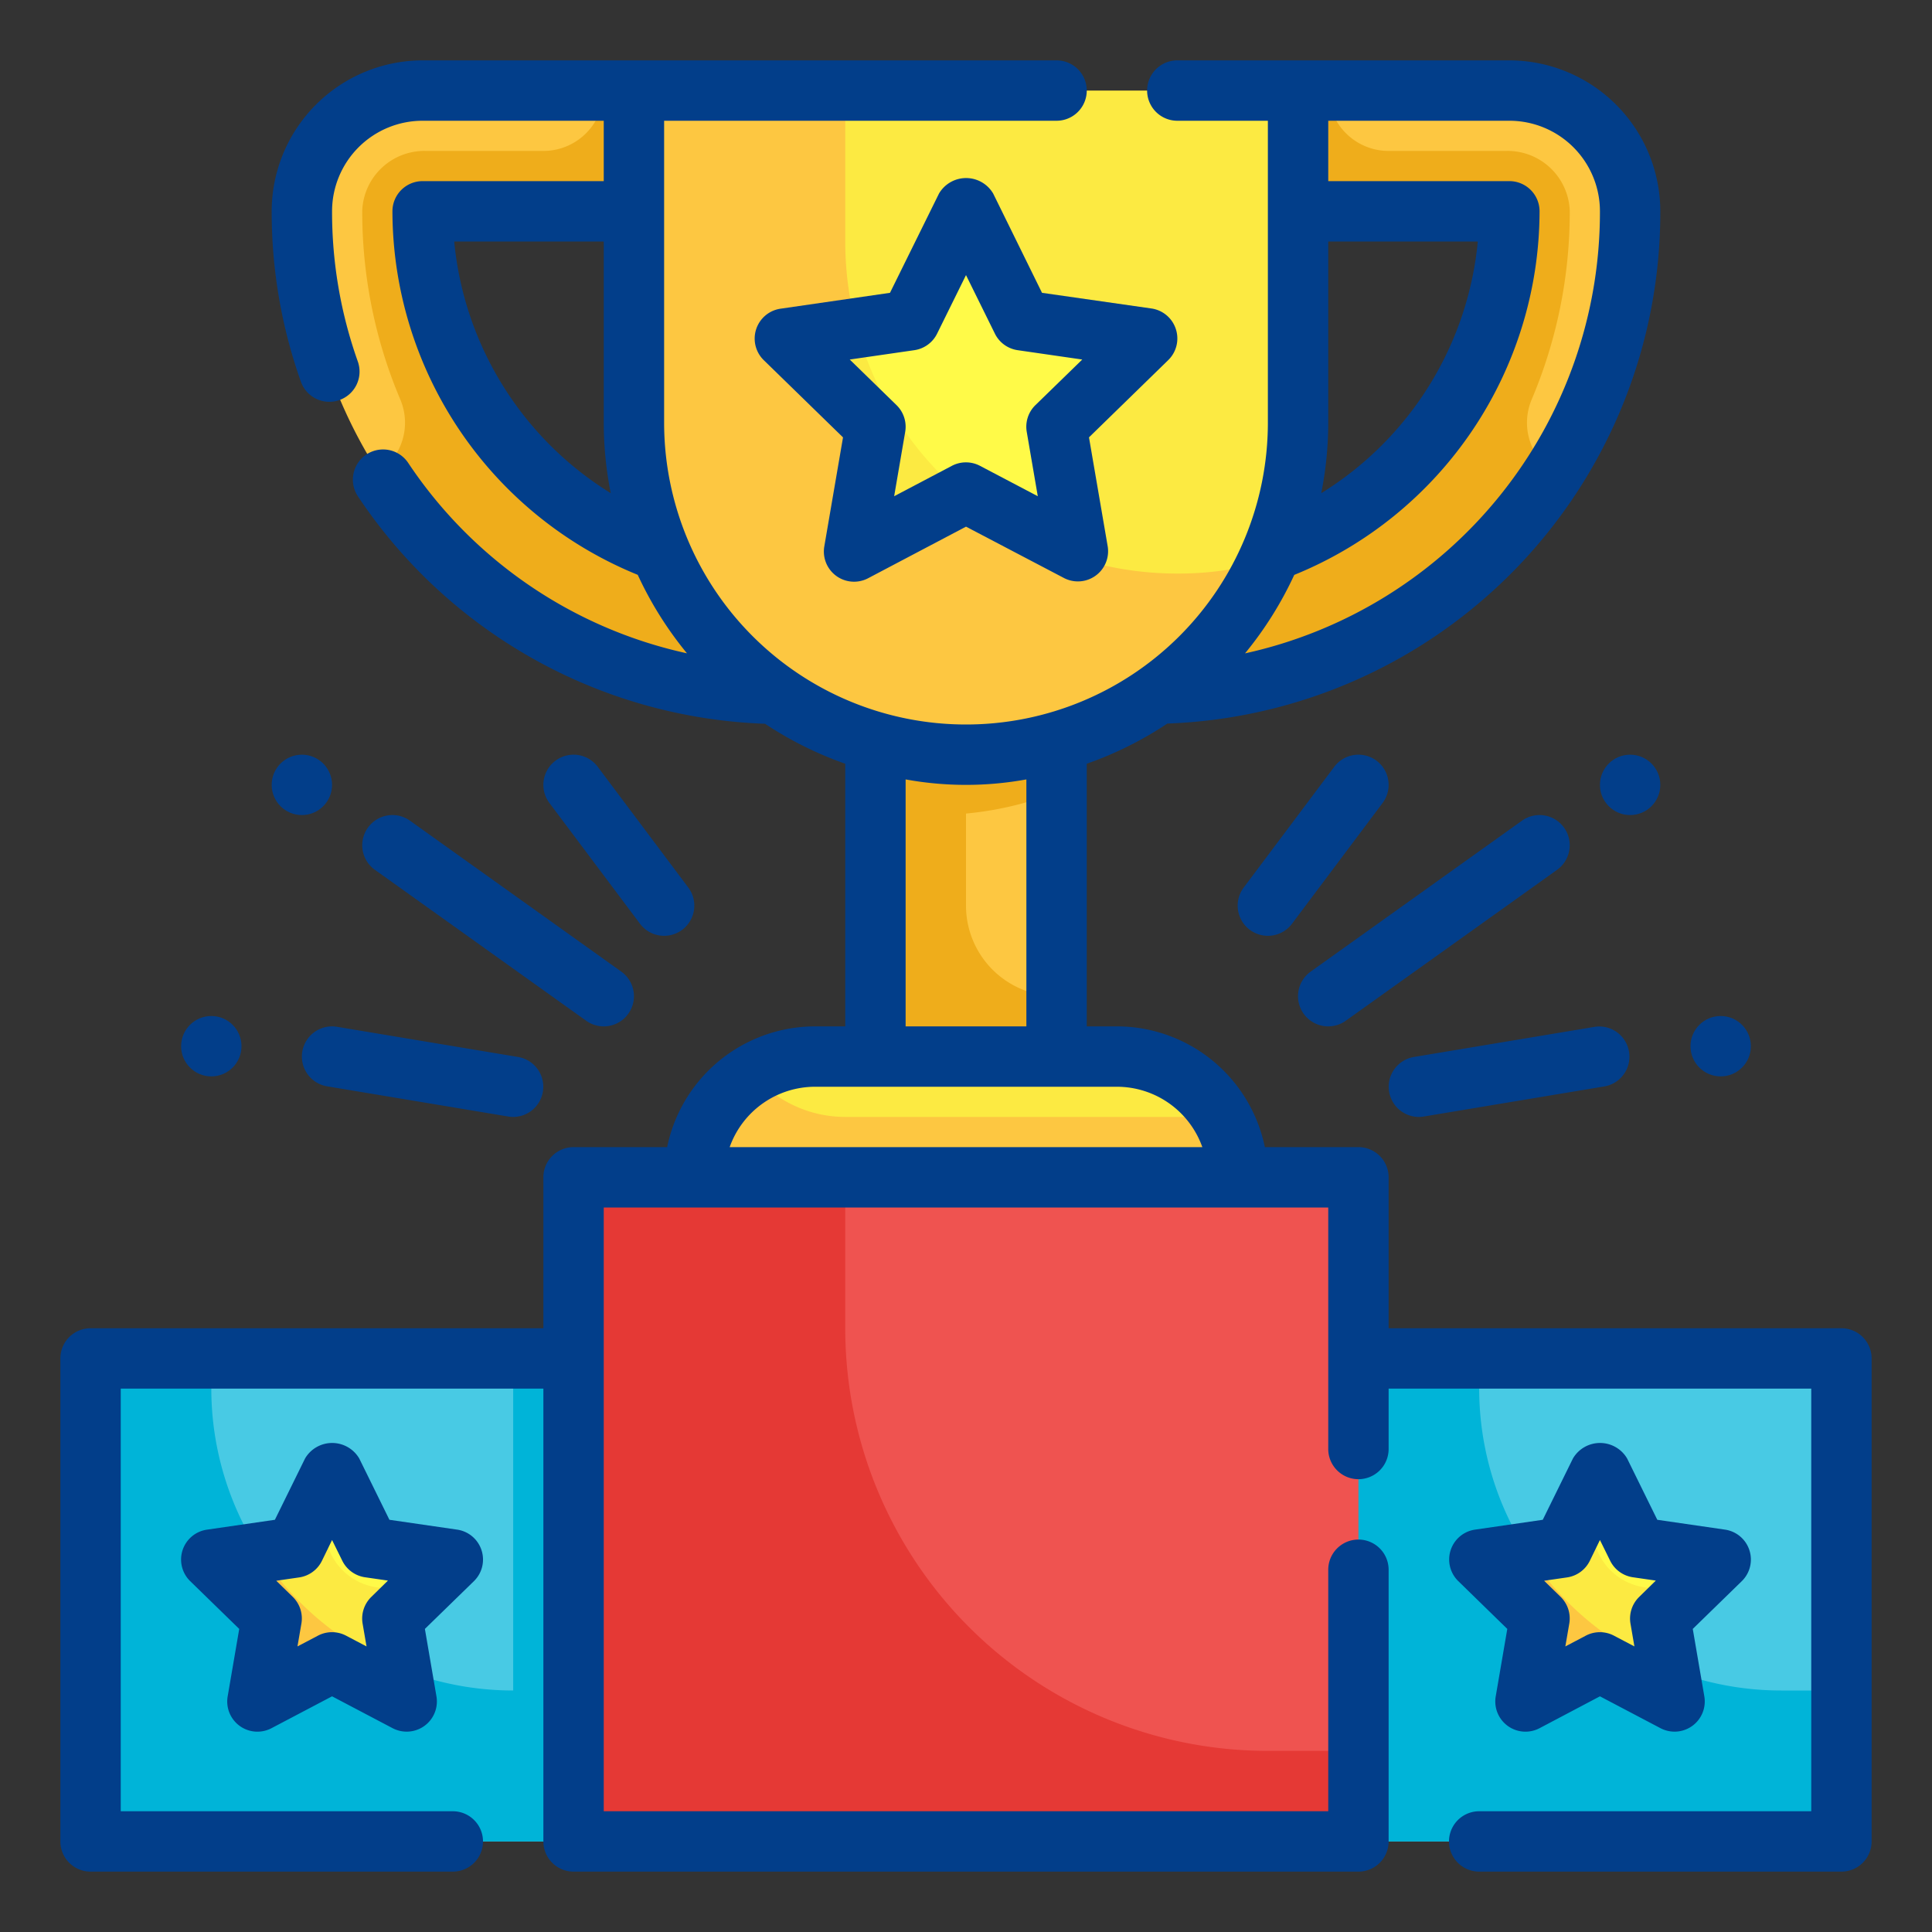 <svg xmlns="http://www.w3.org/2000/svg" viewBox="0 0 64 64">
    <rect x="0" y="0" width="64" height="64" fill="#333333" stroke="none"/>
    <g data-name="Fill Outline">
        <rect width="58" height="16" x="3" y="45" fill="#48cae4"></rect>
        <path fill="#00b4d8" d="M61,56v5H3V45H7v1A10,10,0,0,0,17,56V45H49v1A10,10,0,0,0,59,56Z"></path>
        <path fill="#fdc741" d="M14,7h7V3H14a4,4,0,0,0-4,4h0A16,16,0,0,0,26,23h6V19H26A12,12,0,0,1,14,7Z"></path>
        <path fill="#efad1b"
              d="M12.546,15.639a1.973,1.973,0,0,0,.717-2.4A15.925,15.925,0,0,1,12,7h0V6.978A2.06,2.06,0,0,1,14.1,5H18a2,2,0,0,0,2-2h1V7H14A12,12,0,0,0,26,19h6v4H26A15.975,15.975,0,0,1,12.546,15.639Z"></path>
        <path fill="#fdc741" d="M50,7H43V3h7a4,4,0,0,1,4,4h0A16,16,0,0,1,38,23H32V19h6A12,12,0,0,0,50,7Z"></path>
        <path fill="#efad1b"
              d="M51.454,15.639a1.973,1.973,0,0,1-.717-2.4A15.925,15.925,0,0,0,52,7h0V6.978A2.06,2.06,0,0,0,49.9,5H46a2,2,0,0,1-2-2H43V7h7A12,12,0,0,1,38,19H32v4h6A15.975,15.975,0,0,0,51.454,15.639Z"></path>
        <rect width="6" height="16" x="29" y="20" fill="#fdc741"></rect>
        <path fill="#efad1b" d="M32,26.95V30a3,3,0,0,0,3,3v3H29V20h6v6.24A11.05,11.05,0,0,1,32,26.95Z"></path>
        <rect width="26" height="22" x="19" y="39" fill="#ef5350"></rect>
        <path fill="#e53935" d="M45,58v3H19V39h9v5A14,14,0,0,0,42,58Z"></path>
        <path fill="#fcea42"
              d="M21,3H43a0,0,0,0,1,0,0V14A11,11,0,0,1,32,25h0A11,11,0,0,1,21,14V3A0,0,0,0,1,21,3Z"></path>
        <path fill="#fcea42" d="M27,35H37a4,4,0,0,1,4,4v0a0,0,0,0,1,0,0H23a0,0,0,0,1,0,0v0a4,4,0,0,1,4-4Z"></path>
        <polygon fill="#fffa48"
                 points="53 48.755 54.236 51.259 57 51.661 55 53.611 55.472 56.363 53 55.064 50.528 56.363 51 53.611 49 51.661 51.764 51.259 53 48.755"></polygon>
        <polygon fill="#fffa48"
                 points="11 48.755 12.236 51.259 15 51.661 13 53.611 13.472 56.363 11 55.064 8.528 56.363 9 53.611 7 51.661 9.764 51.259 11 48.755"></polygon>
        <path fill="#fdc741"
              d="M42,18.58A11,11,0,0,1,21,14V3h7V8A10.994,10.994,0,0,0,39,19,10.609,10.609,0,0,0,42,18.58Z"></path>
        <polygon fill="#fffa48"
                 points="32 6.853 33.854 10.61 38 11.212 35 14.136 35.708 18.265 32 16.316 28.292 18.265 29 14.136 26 11.212 30.146 10.61 32 6.853"></polygon>
        <path fill="#fcea42" d="M28.29,18.27,29,14.14l-3-2.93,2.38-.34a10.971,10.971,0,0,0,3.5,5.51Z"></path>
        <path fill="#fdc741"
              d="M41,39H23a3.97,3.97,0,0,1,1.94-3.42A4.012,4.012,0,0,0,28,37H40.46A3.989,3.989,0,0,1,41,39Z"></path>
        <path fill="#fcea42"
              d="M53,48.755l-.218,1.573a2,2,0,0,0,2.938,2.031l1.28-.7-2,1.95.472,2.752L53,55.064l-2.472,1.3L51,53.611l-2-1.95,2.764-.4Z"></path>
        <path fill="#fcea42"
              d="M11,48.755l-.218,1.573a2,2,0,0,0,2.938,2.031l1.28-.7-2,1.95.472,2.752L11,55.064l-2.472,1.3L9,53.611l-2-1.95,2.764-.4Z"></path>
        <path fill="#fdc741"
              d="M55.47,56.36,53,55.06l-2.47,1.3L51,53.61l-2-1.95,1.61-.23a9.934,9.934,0,0,0,4.68,3.85Z"></path>
        <path fill="#fdc741"
              d="M13.47,56.36,11,55.06l-2.47,1.3L9,53.61,7,51.66l1.61-.23a9.934,9.934,0,0,0,4.68,3.85Z"></path>
        <g data-name="Outline copy">
            <path fill="#023e8a"
                  d="M61,44H46V39a1,1,0,0,0-1-1H41.9A5.009,5.009,0,0,0,37,34H36V25.3a11.958,11.958,0,0,0,2.67-1.331A16.945,16.945,0,0,0,55,7a5.006,5.006,0,0,0-5-5H39a1,1,0,0,0,0,2h3V14a10,10,0,0,1-20,0V4H35a1,1,0,0,0,0-2H14A5.006,5.006,0,0,0,9,7a16.81,16.81,0,0,0,.968,5.645,1,1,0,0,0,.942.666.986.986,0,0,0,.335-.059,1,1,0,0,0,.608-1.277A14.8,14.8,0,0,1,11,7a3,3,0,0,1,3-3h6V6H14a1,1,0,0,0-1,1,13.028,13.028,0,0,0,8.126,12.042,12.009,12.009,0,0,0,1.631,2.6,14.925,14.925,0,0,1-9.235-6.308,1,1,0,0,0-1.664,1.11,16.923,16.923,0,0,0,13.486,7.532A11.979,11.979,0,0,0,28,25.3V34H27a5.009,5.009,0,0,0-4.9,4H19a1,1,0,0,0-1,1v5H3a1,1,0,0,0-1,1V61a1,1,0,0,0,1,1H15a1,1,0,0,0,0-2H4V46H18V61a1,1,0,0,0,1,1H45a1,1,0,0,0,1-1V52a1,1,0,0,0-2,0v8H20V40H44v8a1,1,0,0,0,2,0V46H60V60H49a1,1,0,0,0,0,2H61a1,1,0,0,0,1-1V45A1,1,0,0,0,61,44ZM53,7A14.967,14.967,0,0,1,41.243,21.644a12.04,12.04,0,0,0,1.631-2.6A13.028,13.028,0,0,0,51,7a1,1,0,0,0-1-1H44V4h6A3,3,0,0,1,53,7ZM44,8h4.954a11.031,11.031,0,0,1-5.186,8.337A12,12,0,0,0,44,14ZM15.046,8H20v6a12,12,0,0,0,.232,2.337A11.031,11.031,0,0,1,15.046,8ZM30,25.819a11.14,11.14,0,0,0,4,0V34H30ZM24.171,38A3.006,3.006,0,0,1,27,36H37a3.006,3.006,0,0,1,2.829,2Z"></path>
            <path fill="#023e8a"
                  d="M38.951,10.9a1,1,0,0,0-.807-.681L34.518,9.7,32.9,6.411a1.041,1.041,0,0,0-1.794,0L29.482,9.7l-3.626.526a1,1,0,0,0-.554,1.706l2.624,2.557-.62,3.612a1,1,0,0,0,1.451,1.054L32,17.446l3.243,1.7A1,1,0,0,0,36.694,18.1l-.62-3.612L38.7,11.928A1,1,0,0,0,38.951,10.9ZM34.3,13.42a1,1,0,0,0-.288.885l.366,2.133-1.915-1.007a1,1,0,0,0-.93,0L29.62,16.438l.366-2.133a1,1,0,0,0-.288-.885l-1.549-1.51,2.141-.31a1,1,0,0,0,.753-.548L32,9.113l.957,1.939a1,1,0,0,0,.753.548l2.141.31Z"></path>
            <path fill="#023e8a"
                  d="M57.951,51.352a1,1,0,0,0-.807-.681L54.9,50.345l-1-2.032a1.041,1.041,0,0,0-1.794,0l-1,2.032-2.244.326a1,1,0,0,0-.554,1.706l1.623,1.583-.383,2.234a1,1,0,0,0,1.451,1.055L53,56.193l2.007,1.056a1.008,1.008,0,0,0,.465.114,1,1,0,0,0,.986-1.169l-.383-2.234L57.7,52.377A1,1,0,0,0,57.951,51.352ZM54.3,52.9a1,1,0,0,0-.288.885l.13.755-.679-.357a1,1,0,0,0-.93,0l-.679.357.13-.755A1,1,0,0,0,51.7,52.9l-.549-.536.759-.11a1,1,0,0,0,.753-.547L53,51.015l.339.687a1,1,0,0,0,.753.547l.759.11Z"></path>
            <path fill="#023e8a"
                  d="M15.951,51.352a1,1,0,0,0-.807-.681L12.9,50.345l-1-2.032a1.041,1.041,0,0,0-1.794,0l-1,2.032-2.244.326A1,1,0,0,0,6.3,52.377L7.925,53.96l-.383,2.234a1,1,0,0,0,1.451,1.055L11,56.193l2.007,1.056a1.008,1.008,0,0,0,.465.114,1,1,0,0,0,.986-1.169l-.383-2.234L15.7,52.377A1,1,0,0,0,15.951,51.352ZM12.3,52.9a1,1,0,0,0-.288.885l.13.755-.679-.357a1,1,0,0,0-.93,0l-.679.357.13-.755A1,1,0,0,0,9.7,52.9l-.549-.536.759-.11a1,1,0,0,0,.753-.547L11,51.015l.339.687a1,1,0,0,0,.753.547l.759.11Z"></path>
            <path fill="#023e8a" d="M45.6,25.2a1,1,0,0,0-1.4.2l-3,4a1,1,0,1,0,1.6,1.2l3-4A1,1,0,0,0,45.6,25.2Z"></path>
            <path fill="#023e8a" d="M44,34a1,1,0,0,0,.58-.186l7-5a1,1,0,1,0-1.162-1.628l-7,5A1,1,0,0,0,44,34Z"></path>
            <path fill="#023e8a"
                  d="M47,37a.946.946,0,0,0,.166-.014l6-1a1,1,0,0,0-.33-1.972l-6,1A1,1,0,0,0,47,37Z"></path>
            <circle cx="54" cy="26" r="1" fill="#023e8a"></circle>
            <circle cx="57" cy="34.657" r="1" fill="#023e8a"></circle>
            <path fill="#023e8a" d="M22,31a1,1,0,0,0,.8-1.6l-3-4a1,1,0,0,0-1.6,1.2l3,4A1,1,0,0,0,22,31Z"></path>
            <path fill="#023e8a"
                  d="M12.186,27.419a1,1,0,0,0,.233,1.395l7,5a1,1,0,0,0,1.162-1.628l-7-5A1,1,0,0,0,12.186,27.419Z"></path>
            <path fill="#023e8a"
                  d="M10.014,34.835a1,1,0,0,0,.821,1.151l6,1A.946.946,0,0,0,17,37a1,1,0,0,0,.164-1.986l-6-1A1,1,0,0,0,10.014,34.835Z"></path>
            <circle cx="10" cy="26" r="1" fill="#023e8a"></circle>
            <circle cx="7" cy="34.657" r="1" fill="#023e8a"></circle>
        </g>
    </g>
</svg>